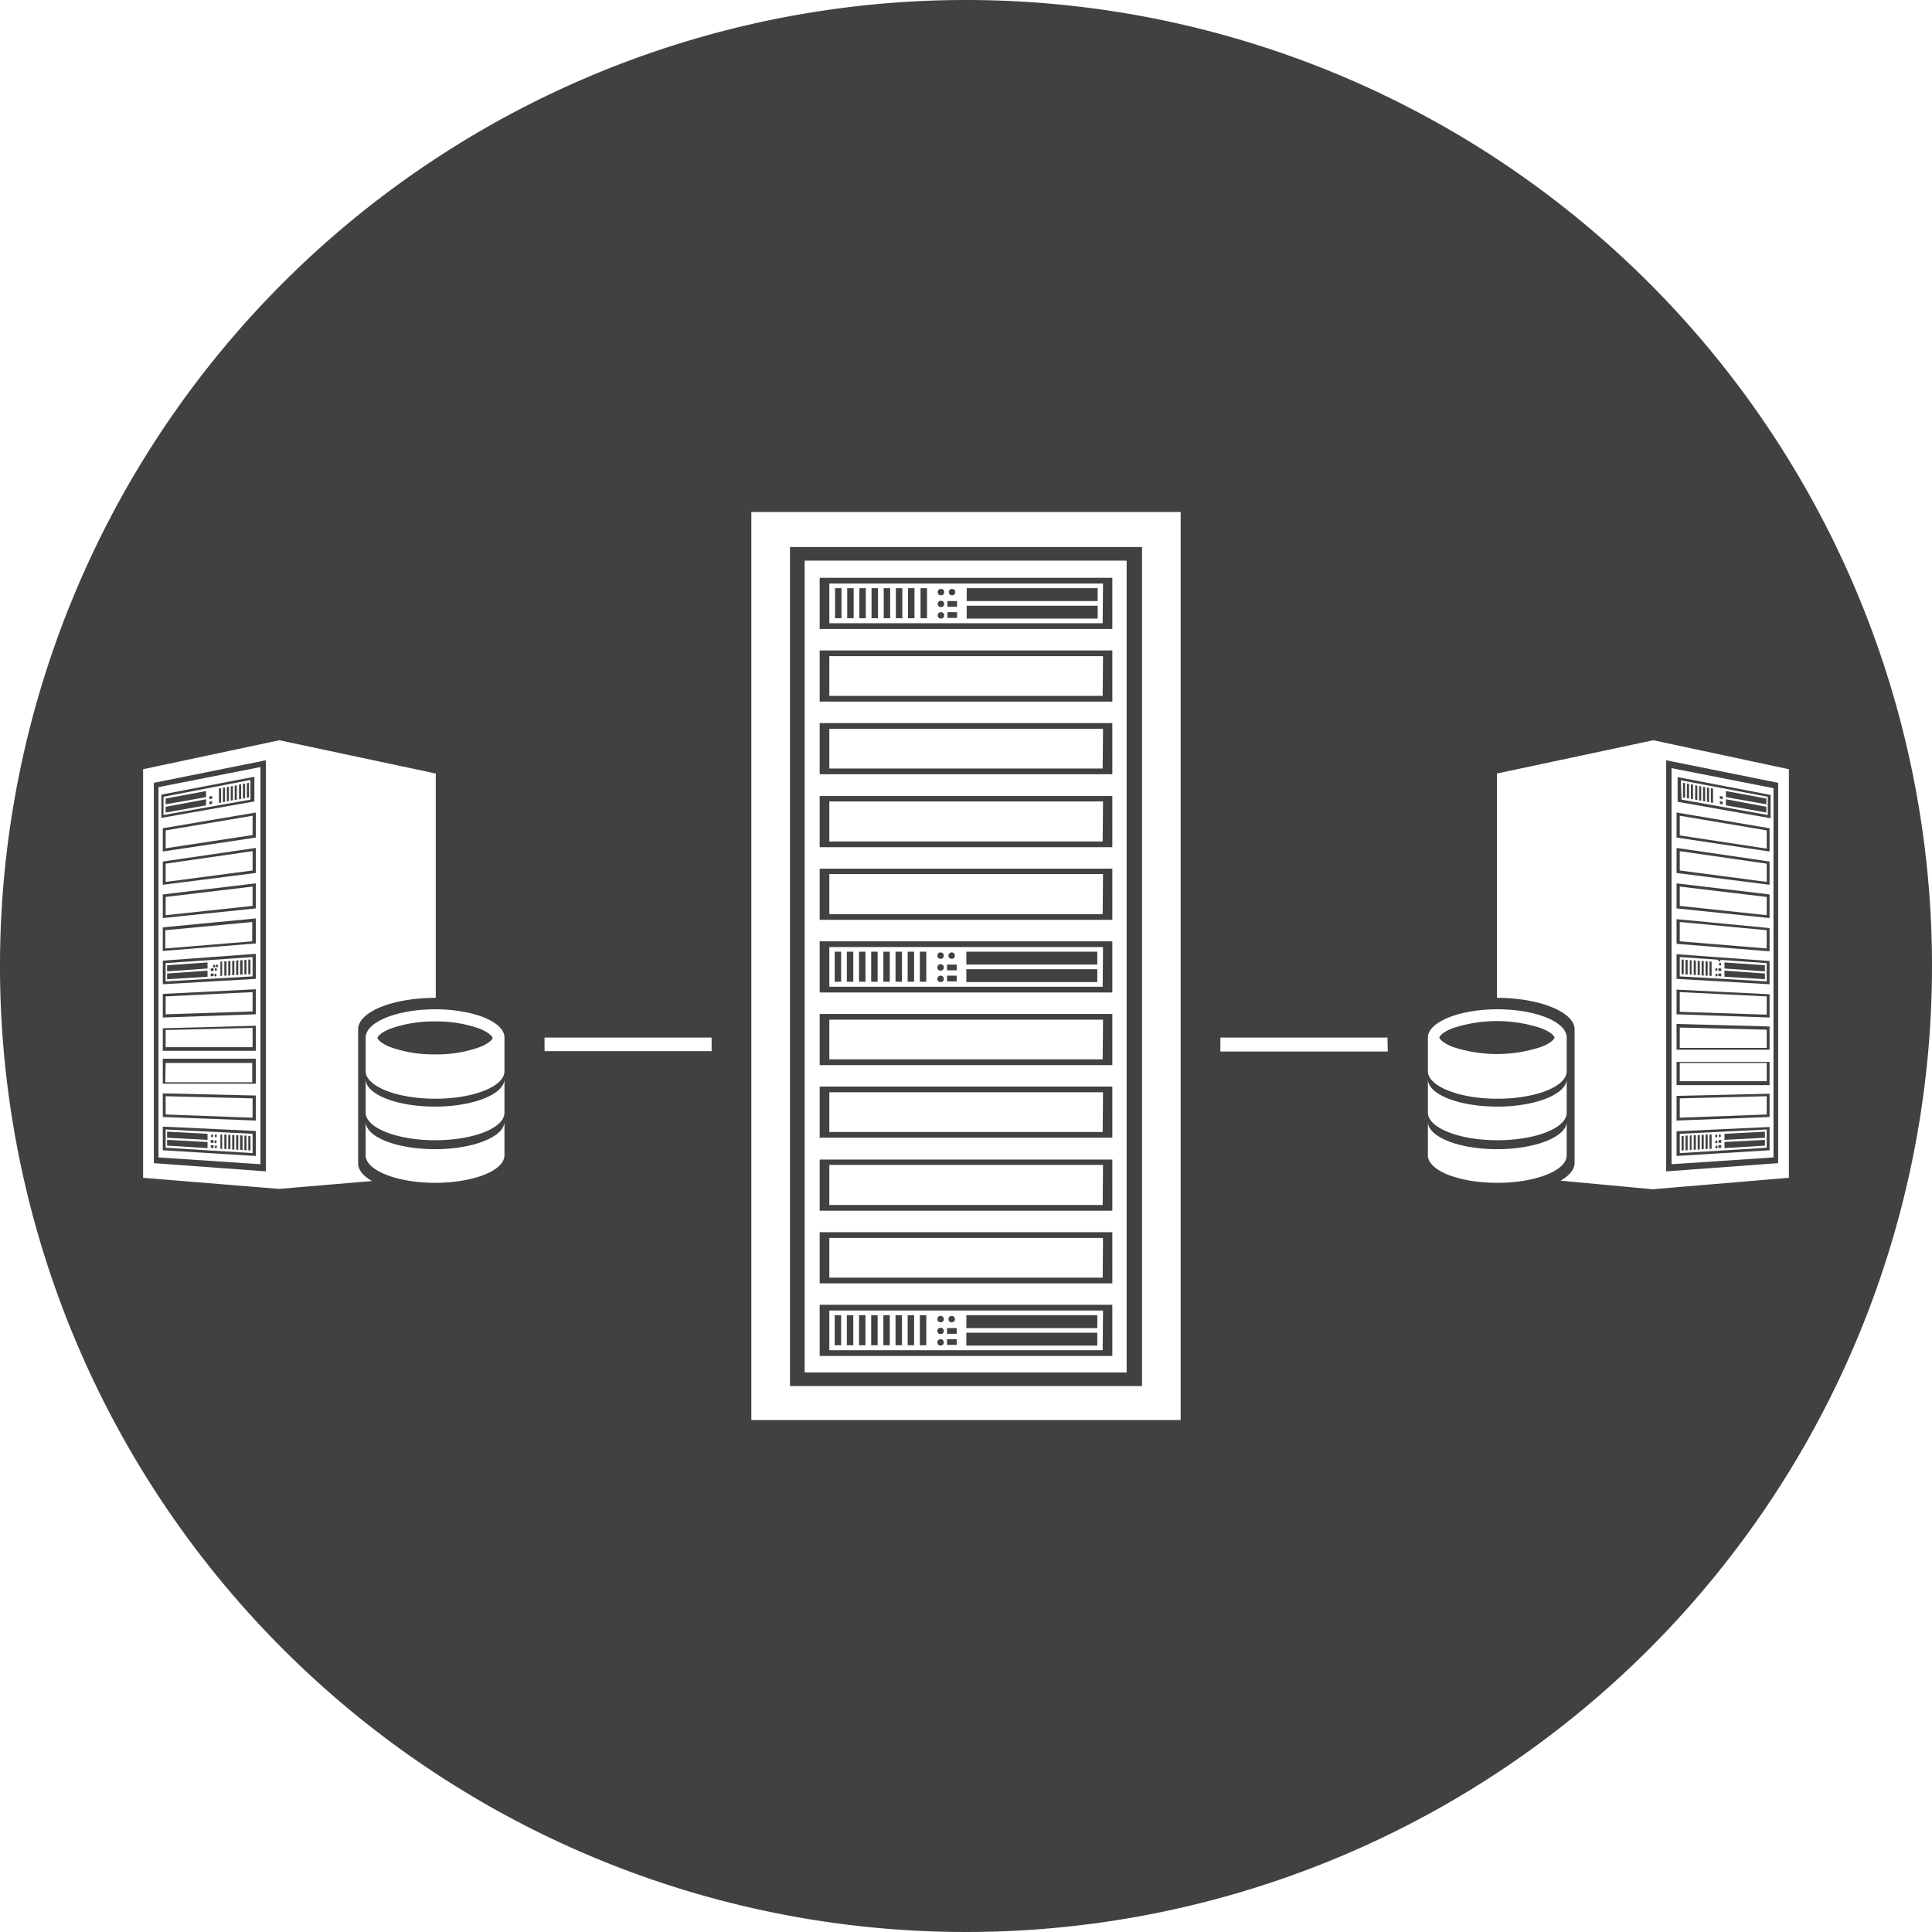 <svg id="Layer_1" data-name="Layer 1" xmlns="http://www.w3.org/2000/svg" viewBox="0 0 54 54"><defs><style>.cls-1{fill:#414042;}</style></defs><title>Load Balancing</title><circle class="cls-1" cx="26.3" cy="17.2" r="0.09"/><circle class="cls-1" cx="26.3" cy="16.88" r="0.09"/><circle class="cls-1" cx="26.3" cy="16.55" r="0.09"/><circle class="cls-1" cx="26.61" cy="16.55" r="0.09"/><rect class="cls-1" x="26.48" y="16.8" width="0.27" height="0.16"/><rect class="cls-1" x="26.48" y="17.11" width="0.27" height="0.16"/><rect class="cls-1" x="24.36" y="16.44" width="0.18" height="0.84"/><rect class="cls-1" x="24.02" y="16.44" width="0.18" height="0.84"/><rect class="cls-1" x="24.7" y="16.44" width="0.18" height="0.84"/><rect class="cls-1" x="25.04" y="16.44" width="0.18" height="0.84"/><rect class="cls-1" x="25.38" y="16.44" width="0.18" height="0.84"/><rect class="cls-1" x="25.73" y="16.44" width="0.18" height="0.84"/><path class="cls-1" d="M4.55,27.51l2.6-.15v-.7l-2.6.19Zm.08-.59,2.43-.17v.54l-2.43.14Z"/><polygon class="cls-1" points="6.94 27.23 7 27.23 7 26.82 6.94 26.82 6.94 27.23"/><path class="cls-1" d="M4.55,26.58l2.6-.21v-.7l-2.6.25ZM4.62,26l2.43-.23v.54l-2.43.2Z"/><polygon class="cls-1" points="6.71 27.24 6.78 27.24 6.78 26.84 6.71 26.84 6.71 27.24"/><path class="cls-1" d="M4.55,25.66l2.6-.27v-.7L4.55,25Zm.08-.59,2.43-.29v.54l-2.43.26Z"/><polygon class="cls-1" points="6.83 27.24 6.89 27.23 6.89 26.83 6.83 26.83 6.83 27.24"/><path class="cls-1" d="M13.4,28.75a3.54,3.54,0,0,0-1.24-.2,3.54,3.54,0,0,0-1.24.2c-.31.12-.37.24-.37.26s.06.14.37.26a3.54,3.54,0,0,0,1.24.2,3.54,3.54,0,0,0,1.24-.2c.31-.12.37-.24.37-.26S13.7,28.87,13.4,28.75Z"/><path class="cls-1" d="M4.55,24.73l2.6-.33v-.7l-2.6.38Zm.08-.59,2.43-.35v.54l-2.43.32Z"/><rect class="cls-1" x="27.02" y="16.44" width="3.66" height="0.36"/><rect class="cls-1" x="27.02" y="16.93" width="3.66" height="0.36"/><path class="cls-1" d="M4.55,23.8l2.6-.39v-.7l-2.6.44Zm.08-.59,2.43-.41v.54l-2.43.37Z"/><path class="cls-1" d="M4.3,32.51l3.13.23V21.25l-3.13.63ZM4.43,22l2.85-.56V32.54l-2.85-.19Z"/><rect class="cls-1" x="26.47" y="26.96" width="0.27" height="0.16"/><rect class="cls-1" x="24.35" y="26.6" width="0.18" height="0.84"/><rect class="cls-1" x="25.37" y="26.6" width="0.18" height="0.84"/><rect class="cls-1" x="24.69" y="26.6" width="0.18" height="0.84"/><rect class="cls-1" x="25.03" y="26.6" width="0.18" height="0.84"/><rect class="cls-1" x="25.71" y="26.6" width="0.18" height="0.84"/><circle class="cls-1" cx="26.29" cy="27.36" r="0.09"/><rect class="cls-1" x="24.01" y="26.6" width="0.18" height="0.84"/><path class="cls-1" d="M31.09,26.31H22.91v1.43h8.18Zm-.27,1.27H23.18V26.47h7.65Z"/><circle class="cls-1" cx="26.29" cy="27.04" r="0.09"/><path class="cls-1" d="M31.09,28.34H22.91v1.43h8.18Zm-.27,1.27H23.18V28.5h7.65Z"/><rect class="cls-1" x="23.33" y="26.6" width="0.18" height="0.84"/><rect class="cls-1" x="23.67" y="26.6" width="0.18" height="0.84"/><rect class="cls-1" x="23.68" y="16.44" width="0.18" height="0.84"/><path class="cls-1" d="M31.09,18.18H22.91v1.43h8.18Zm-.27,1.27H23.18V18.34h7.65Z"/><path class="cls-1" d="M31.09,30.37H22.91v1.43h8.18Zm-.27,1.27H23.18V30.53h7.65Z"/><path class="cls-1" d="M31.09,24.28H22.91v1.43h8.18Zm-.27,1.27H23.18V24.43h7.65Z"/><path class="cls-1" d="M31.09,22.25H22.91v1.43h8.18Zm-.27,1.27H23.18V22.4h7.65Z"/><circle class="cls-1" cx="26.29" cy="26.71" r="0.09"/><rect class="cls-1" x="23.34" y="16.44" width="0.18" height="0.84"/><path class="cls-1" d="M31.09,16.15H22.91v1.43h8.18Zm-.27,1.27H23.18V16.31h7.65Z"/><rect class="cls-1" x="27.01" y="26.6" width="3.66" height="0.36"/><polygon class="cls-1" points="6.6 27.25 6.66 27.25 6.66 26.84 6.6 26.85 6.6 27.25"/><rect class="cls-1" x="26.47" y="27.27" width="0.27" height="0.16"/><circle class="cls-1" cx="26.6" cy="26.71" r="0.09"/><rect class="cls-1" x="27.01" y="27.09" width="3.66" height="0.36"/><path class="cls-1" d="M31.09,20.21H22.91v1.43h8.18Zm-.27,1.27H23.18V20.37h7.65Z"/><polygon class="cls-1" points="5.76 22.11 4.63 22.32 4.63 22.48 5.76 22.28 5.76 22.11"/><polygon class="cls-1" points="5.76 22.34 4.63 22.55 4.63 22.71 5.76 22.51 5.76 22.34"/><path class="cls-1" d="M7.11,21.71l-2.6.5v.65l2.6-.46ZM7,22.35l-2.43.43v-.51L7,21.8Z"/><polygon class="cls-1" points="5.93 22.25 5.85 22.26 5.85 22.34 5.93 22.32 5.93 22.25"/><ellipse class="cls-1" cx="6.03" cy="31.91" rx="0.04" ry="0.03" transform="translate(-26.16 36.23) rotate(-86.94)"/><polygon class="cls-1" points="5.93 22.39 5.85 22.41 5.85 22.48 5.93 22.47 5.93 22.39"/><polygon class="cls-1" points="5.89 32.08 5.97 32.09 5.97 32.01 5.89 32.01 5.89 32.08"/><ellipse class="cls-1" cx="6.03" cy="32.06" rx="0.04" ry="0.03" transform="translate(-26.32 36.23) rotate(-86.7)"/><polygon class="cls-1" points="5.89 31.94 5.97 31.94 5.97 31.87 5.89 31.86 5.89 31.94"/><polygon class="cls-1" points="4.67 31.8 5.8 31.86 5.8 31.69 4.67 31.63 4.67 31.8"/><path class="cls-1" d="M5.92,22.13s0,0,0,0a0,0,0,0,0,0,0s0,0,0,0A0,0,0,0,0,5.92,22.13Z"/><polygon class="cls-1" points="4.67 32.02 5.8 32.09 5.8 31.92 4.67 31.86 4.67 32.02"/><ellipse class="cls-1" cx="5.93" cy="31.75" rx="0.04" ry="0.03" transform="translate(-26.08 36.07) rotate(-87.11)"/><polygon class="cls-1" points="6.74 21.92 6.68 21.93 6.68 22.34 6.74 22.33 6.74 21.92"/><polygon class="cls-1" points="6.85 21.9 6.79 21.91 6.79 22.32 6.85 22.31 6.85 21.9"/><polygon class="cls-1" points="6.62 21.95 6.56 21.96 6.56 22.36 6.62 22.35 6.62 21.95"/><polygon class="cls-1" points="6.51 21.97 6.45 21.98 6.45 22.38 6.51 22.37 6.51 21.97"/><polygon class="cls-1" points="6.96 21.88 6.9 21.89 6.9 22.3 6.96 22.29 6.96 21.88"/><path class="cls-1" d="M40.6,29.26a3.93,3.93,0,0,0,2.48,0c.31-.12.37-.24.37-.26s-.06-.14-.37-.26a3.93,3.93,0,0,0-2.48,0c-.31.12-.37.24-.37.26S40.3,29.14,40.6,29.26Z"/><polygon class="cls-1" points="6.29 22.01 6.23 22.02 6.23 22.42 6.29 22.41 6.29 22.01"/><path class="cls-1" d="M6,22.27s0,0,0,0a0,0,0,0,0,0,0s0,0,0,0A0,0,0,0,0,6,22.27Z"/><path class="cls-1" d="M6,22.11s0,0,0,0a0,0,0,0,0,0,0s0,0,0,0A0,0,0,0,0,6,22.11Z"/><polygon class="cls-1" points="6.18 22.03 6.12 22.04 6.12 22.44 6.18 22.43 6.18 22.03"/><polygon class="cls-1" points="6.4 21.99 6.34 22 6.34 22.4 6.4 22.39 6.4 21.99"/><path class="cls-1" d="M6,22.42s0,0,0,0a0,0,0,0,0,0,0s0,0,0,0A0,0,0,0,0,6,22.42Z"/><ellipse class="cls-1" cx="6.03" cy="26.94" rx="0.03" ry="0.04" transform="matrix(1, -0.07, 0.07, 1, -1.85, 0.48)"/><path class="cls-1" d="M4.55,28.44l2.6-.09v-.7l-2.6.13Zm.08-.59,2.43-.12v.54l-2.43.08Z"/><polygon class="cls-1" points="6.16 32.11 6.21 32.11 6.21 31.71 6.16 31.71 6.16 32.11"/><ellipse class="cls-1" cx="6.03" cy="27.25" rx="0.03" ry="0.04" transform="translate(-1.65 0.42) rotate(-3.48)"/><polygon class="cls-1" points="4.67 27.15 5.8 27.07 5.8 26.9 4.67 26.98 4.67 27.15"/><ellipse class="cls-1" cx="5.93" cy="26.95" rx="0.03" ry="0.04" transform="matrix(1, -0.07, 0.07, 1, -1.83, 0.47)"/><polygon class="cls-1" points="4.67 27.37 5.8 27.3 5.8 27.13 4.67 27.21 4.67 27.37"/><polygon class="cls-1" points="5.89 27.29 5.97 27.28 5.97 27.21 5.89 27.21 5.89 27.29"/><polygon class="cls-1" points="6.27 27.27 6.33 27.27 6.33 26.87 6.27 26.87 6.27 27.27"/><ellipse class="cls-1" cx="6.03" cy="27.1" rx="0.03" ry="0.04" transform="translate(-1.72 0.44) rotate(-3.67)"/><polygon class="cls-1" points="6.38 27.27 6.44 27.26 6.44 26.86 6.38 26.86 6.38 27.27"/><polygon class="cls-1" points="6.49 27.26 6.55 27.25 6.55 26.85 6.49 26.86 6.49 27.26"/><polygon class="cls-1" points="6.16 27.28 6.21 27.27 6.21 26.87 6.16 26.88 6.16 27.28"/><polygon class="cls-1" points="5.89 27.14 5.97 27.14 5.97 27.06 5.89 27.07 5.89 27.14"/><polygon class="cls-1" points="6.71 32.14 6.78 32.14 6.78 31.74 6.71 31.73 6.71 32.14"/><polygon class="cls-1" points="6.49 32.13 6.55 32.13 6.55 31.73 6.49 31.72 6.49 32.13"/><path class="cls-1" d="M4.55,29.37l2.6,0v-.7l-2.6.07Zm.08-.58,2.43-.06v.54l-2.43,0Z"/><polygon class="cls-1" points="6.27 32.11 6.33 32.12 6.33 31.71 6.27 31.71 6.27 32.11"/><polygon class="cls-1" points="6.38 32.12 6.44 32.12 6.44 31.72 6.38 31.72 6.38 32.12"/><polygon class="cls-1" points="6.6 32.13 6.66 32.14 6.66 31.73 6.6 31.73 6.6 32.13"/><path class="cls-1" d="M4.55,30.29l2.6,0v-.7H4.55Zm.08-.58H7.05v.54l-2.43,0Z"/><path class="cls-1" d="M4.55,31.22l2.6.1v-.7l-2.6-.06Zm.08-.58,2.43.06v.54l-2.43-.09Z"/><polygon class="cls-1" points="6.94 32.15 7 32.16 7 31.75 6.94 31.75 6.94 32.15"/><path class="cls-1" d="M4.55,32.15l2.6.16v-.7l-2.6-.12Zm.08-.58,2.43.12v.54l-2.43-.15Z"/><polygon class="cls-1" points="6.83 32.15 6.89 32.15 6.89 31.74 6.83 31.74 6.83 32.15"/><ellipse class="cls-1" cx="6.03" cy="31.75" rx="0.04" ry="0.03" transform="translate(-25.98 36.18) rotate(-87.13)"/><polygon class="cls-1" points="47.45 27.25 47.51 27.26 47.51 26.86 47.45 26.85 47.45 27.25"/><polygon class="cls-1" points="47.11 27.23 47.17 27.24 47.17 26.83 47.11 26.83 47.11 27.23"/><polygon class="cls-1" points="47.23 27.24 47.28 27.24 47.28 26.84 47.23 26.84 47.23 27.24"/><polygon class="cls-1" points="47.34 27.25 47.4 27.25 47.4 26.85 47.34 26.84 47.34 27.25"/><polygon class="cls-1" points="47.67 27.27 47.73 27.27 47.73 26.87 47.67 26.87 47.67 27.27"/><polygon class="cls-1" points="47.56 27.26 47.62 27.27 47.62 26.86 47.56 26.86 47.56 27.26"/><polygon class="cls-1" points="48.03 27.28 48.11 27.29 48.11 27.21 48.03 27.21 48.03 27.28"/><ellipse class="cls-1" cx="47.97" cy="26.94" rx="0.04" ry="0.03" transform="matrix(0.07, -1, 1, 0.07, 17.76, 72.92)"/><polygon class="cls-1" points="47.78 27.27 47.84 27.28 47.84 26.88 47.78 26.87 47.78 27.27"/><ellipse class="cls-1" cx="47.97" cy="27.25" rx="0.04" ry="0.03" transform="translate(17.85 73.47) rotate(-86.5)"/><polygon class="cls-1" points="48.03 27.14 48.11 27.14 48.11 27.07 48.03 27.06 48.03 27.14"/><ellipse class="cls-1" cx="47.97" cy="27.1" rx="0.04" ry="0.03" transform="translate(17.85 73.23) rotate(-86.32)"/><path class="cls-1" d="M46.89,22.41l2.6.46v-.65l-2.6-.5Zm.09-.6,2.43.46v.51L47,22.35Z"/><path class="cls-1" d="M46.86,32.31l2.6-.16v-.65l-2.6.12Zm.09-.62,2.43-.12v.51l-2.43.15Z"/><polygon class="cls-1" points="48.2 31.86 49.33 31.8 49.33 31.63 48.2 31.69 48.2 31.86"/><polygon class="cls-1" points="48.03 31.94 48.11 31.94 48.11 31.86 48.03 31.87 48.03 31.94"/><polygon class="cls-1" points="48.2 32.09 49.33 32.02 49.33 31.86 48.2 31.92 48.2 32.09"/><path class="cls-1" d="M46.86,29.34l2.6,0v-.65l-2.6-.07Zm.09-.62,2.43.06v.51l-2.43,0Z"/><path class="cls-1" d="M46.86,31.32l2.6-.1v-.65l-2.6.06Zm.09-.62,2.43-.06v.51l-2.43.09Z"/><ellipse class="cls-1" cx="48.07" cy="26.95" rx="0.04" ry="0.03" transform="translate(17.88 73.05) rotate(-86.05)"/><path class="cls-1" d="M46.86,28.35l2.6.09v-.65l-2.6-.13Zm.09-.62,2.43.12v.51l-2.43-.08Z"/><polygon class="cls-1" points="47 27.23 47.06 27.23 47.06 26.82 47 26.82 47 27.23"/><polygon class="cls-1" points="48.03 32.09 48.11 32.08 48.11 32.01 48.03 32.01 48.03 32.09"/><path class="cls-1" d="M46.86,30.33l2.6,0v-.65h-2.6Zm.09-.62h2.43v.51l-2.43,0Z"/><polygon class="cls-1" points="47.82 22.43 47.88 22.44 47.88 22.04 47.82 22.03 47.82 22.43"/><polygon class="cls-1" points="47.71 22.41 47.77 22.42 47.77 22.02 47.71 22.01 47.71 22.41"/><polygon class="cls-1" points="47.26 22.33 47.32 22.34 47.32 21.93 47.26 21.92 47.26 22.33"/><polygon class="cls-1" points="47.49 22.37 47.55 22.38 47.55 21.98 47.49 21.97 47.49 22.37"/><polygon class="cls-1" points="47.38 22.35 47.44 22.36 47.44 21.96 47.38 21.95 47.38 22.35"/><polygon class="cls-1" points="47.6 22.39 47.66 22.4 47.66 22 47.6 21.99 47.6 22.39"/><polygon class="cls-1" points="48.07 22.32 48.15 22.34 48.15 22.26 48.07 22.25 48.07 22.32"/><path class="cls-1" d="M48,22.42s0,0,0,0,0,0,0,0a0,0,0,0,0,0,0S48,22.39,48,22.42Z"/><polygon class="cls-1" points="48.07 22.47 48.15 22.48 48.15 22.41 48.07 22.39 48.07 22.47"/><path class="cls-1" d="M48,22.11a0,0,0,0,0,0,0s0,0,0,0a0,0,0,0,0,0,0S48,22.09,48,22.11Z"/><path class="cls-1" d="M48,22.27a0,0,0,0,0,0,0s0,0,0,0a0,0,0,0,0,0,0S48,22.24,48,22.27Z"/><polygon class="cls-1" points="48.24 22.28 49.37 22.48 49.37 22.32 48.24 22.11 48.24 22.28"/><path class="cls-1" d="M46.86,27.36l2.6.15v-.65l-2.6-.19Zm.09-.61,2.43.17v.51l-2.43-.14Z"/><path class="cls-1" d="M46.86,25.39l2.6.27V25l-2.6-.31Zm.09-.61,2.43.29v.51l-2.43-.26Z"/><path class="cls-1" d="M46.86,26.38l2.6.21v-.65l-2.6-.25Zm.09-.61,2.43.23v.51l-2.43-.2Z"/><polygon class="cls-1" points="48.2 27.3 49.33 27.37 49.33 27.21 48.2 27.13 48.2 27.3"/><polygon class="cls-1" points="48.24 22.51 49.37 22.71 49.37 22.55 48.24 22.34 48.24 22.51"/><polygon class="cls-1" points="47.04 22.29 47.1 22.3 47.1 21.89 47.04 21.88 47.04 22.29"/><path class="cls-1" d="M48.14,22.14a0,0,0,0,0,0,0s0,0,0,0a0,0,0,0,0,0,0S48.14,22.16,48.14,22.14Z"/><polygon class="cls-1" points="47.15 22.31 47.21 22.32 47.21 21.91 47.15 21.9 47.15 22.31"/><path class="cls-1" d="M46.86,24.4l2.6.33v-.65l-2.6-.38Zm.09-.61,2.43.35v.51l-2.43-.32Z"/><path class="cls-1" d="M46.86,23.41l2.6.39v-.65l-2.6-.44Zm.09-.61,2.43.41v.51l-2.43-.37Z"/><polygon class="cls-1" points="48.2 27.07 49.33 27.15 49.33 26.98 48.2 26.9 48.2 27.07"/><rect class="cls-1" x="25.37" y="36.76" width="0.18" height="0.84"/><rect class="cls-1" x="24.01" y="36.76" width="0.18" height="0.84"/><rect class="cls-1" x="23.67" y="36.76" width="0.18" height="0.84"/><rect class="cls-1" x="25.03" y="36.76" width="0.18" height="0.84"/><rect class="cls-1" x="23.33" y="36.76" width="0.18" height="0.84"/><rect class="cls-1" x="24.69" y="36.76" width="0.18" height="0.84"/><rect class="cls-1" x="24.35" y="36.76" width="0.18" height="0.84"/><polygon class="cls-1" points="47 32.16 47.06 32.15 47.06 31.75 47 31.75 47 32.16"/><path class="cls-1" d="M46.57,32.74l3.13-.23V21.88l-3.13-.63Zm.15-11.27,2.85.56V32.35l-2.85.19Z"/><path class="cls-1" d="M31.92,15.29H22.08V38.74h9.84Zm-.43,23.07h-9V15.67h9Z"/><path class="cls-1" d="M31.09,36.47H22.91V37.9h8.18Zm-.27,1.27H23.18V36.63h7.65Z"/><path class="cls-1" d="M27,0A27,27,0,1,0,54,27,27,27,0,0,0,27,0ZM39.91,29c0-.43.87-.79,1.94-.79s1.94.35,1.94.79h0v.94c0,.43-.87.77-1.94.77s-1.94-.35-1.94-.77Zm0,1.16c0,.43.87.77,1.94.77s1.94-.35,1.94-.77v.94c0,.43-.87.77-1.94.77s-1.94-.35-1.94-.77ZM7.8,33.23,4,32.92V21.5l3.81-.81,4.37.93v6.27c-1.2,0-2.17.39-2.17.88v3.75c0,.18.14.35.39.49Zm6.3-.94c0,.43-.87.77-1.94.77s-1.94-.35-1.94-.77v-.94c0,.43.87.77,1.94.77s1.94-.35,1.94-.77Zm0-1.19c0,.43-.87.77-1.94.77s-1.94-.35-1.94-.77v-.94c0,.43.87.77,1.94.77s1.94-.35,1.94-.77Zm0-1.16c0,.43-.87.77-1.94.77s-1.94-.35-1.94-.77V29h0c0-.43.87-.79,1.94-.79s1.94.35,1.94.79Zm5.79-.56H15.22V29h4.67ZM33,39.69H21V14.31H33Zm5.79-10.3H34.11V29h4.67Zm1.12,2.9v-.94c0,.43.87.77,1.94.77s1.94-.35,1.94-.77v.94c0,.43-.87.77-1.94.77S39.91,32.72,39.91,32.29ZM50,32.75v.17l-3.81.32L43.62,33c.24-.14.39-.31.39-.49V28.77c0-.49-1-.88-2.17-.88V21.62l4.37-.93L50,21.5V32.75Z"/><rect class="cls-1" x="26.47" y="37.12" width="0.27" height="0.16"/><rect class="cls-1" x="27.01" y="36.76" width="3.66" height="0.36"/><rect class="cls-1" x="27.01" y="37.25" width="3.66" height="0.36"/><path class="cls-1" d="M31.09,32.41H22.91v1.43h8.18Zm-.27,1.27H23.18V32.56h7.65Z"/><circle class="cls-1" cx="26.6" cy="36.87" r="0.09"/><path class="cls-1" d="M31.09,34.44H22.91v1.43h8.18Zm-.27,1.27H23.18V34.6h7.65Z"/><polygon class="cls-1" points="47.11 32.15 47.17 32.15 47.17 31.74 47.11 31.74 47.11 32.15"/><circle class="cls-1" cx="26.29" cy="37.2" r="0.09"/><rect class="cls-1" x="25.71" y="36.76" width="0.18" height="0.84"/><circle class="cls-1" cx="26.29" cy="37.52" r="0.09"/><circle class="cls-1" cx="26.29" cy="36.87" r="0.09"/><rect class="cls-1" x="26.47" y="37.43" width="0.27" height="0.16"/><ellipse class="cls-1" cx="48.07" cy="31.75" rx="0.03" ry="0.04" transform="translate(-1.54 2.46) rotate(-2.89)"/><polygon class="cls-1" points="47.67 32.12 47.73 32.11 47.73 31.71 47.67 31.71 47.67 32.12"/><ellipse class="cls-1" cx="47.97" cy="32.06" rx="0.03" ry="0.04" transform="translate(-1.77 2.83) rotate(-3.32)"/><polygon class="cls-1" points="47.56 32.12 47.62 32.12 47.62 31.72 47.56 31.72 47.56 32.12"/><polygon class="cls-1" points="47.45 32.13 47.51 32.13 47.51 31.72 47.45 31.73 47.45 32.13"/><ellipse class="cls-1" cx="47.97" cy="31.91" rx="0.03" ry="0.04" transform="translate(-1.64 2.62) rotate(-3.07)"/><ellipse class="cls-1" cx="47.97" cy="31.75" rx="0.03" ry="0.04" transform="translate(-1.54 2.46) rotate(-2.89)"/><polygon class="cls-1" points="47.78 32.11 47.84 32.11 47.84 31.71 47.78 31.71 47.78 32.11"/><polygon class="cls-1" points="47.34 32.14 47.4 32.13 47.4 31.73 47.34 31.73 47.34 32.14"/><polygon class="cls-1" points="47.23 32.14 47.28 32.14 47.28 31.73 47.23 31.74 47.23 32.14"/></svg>